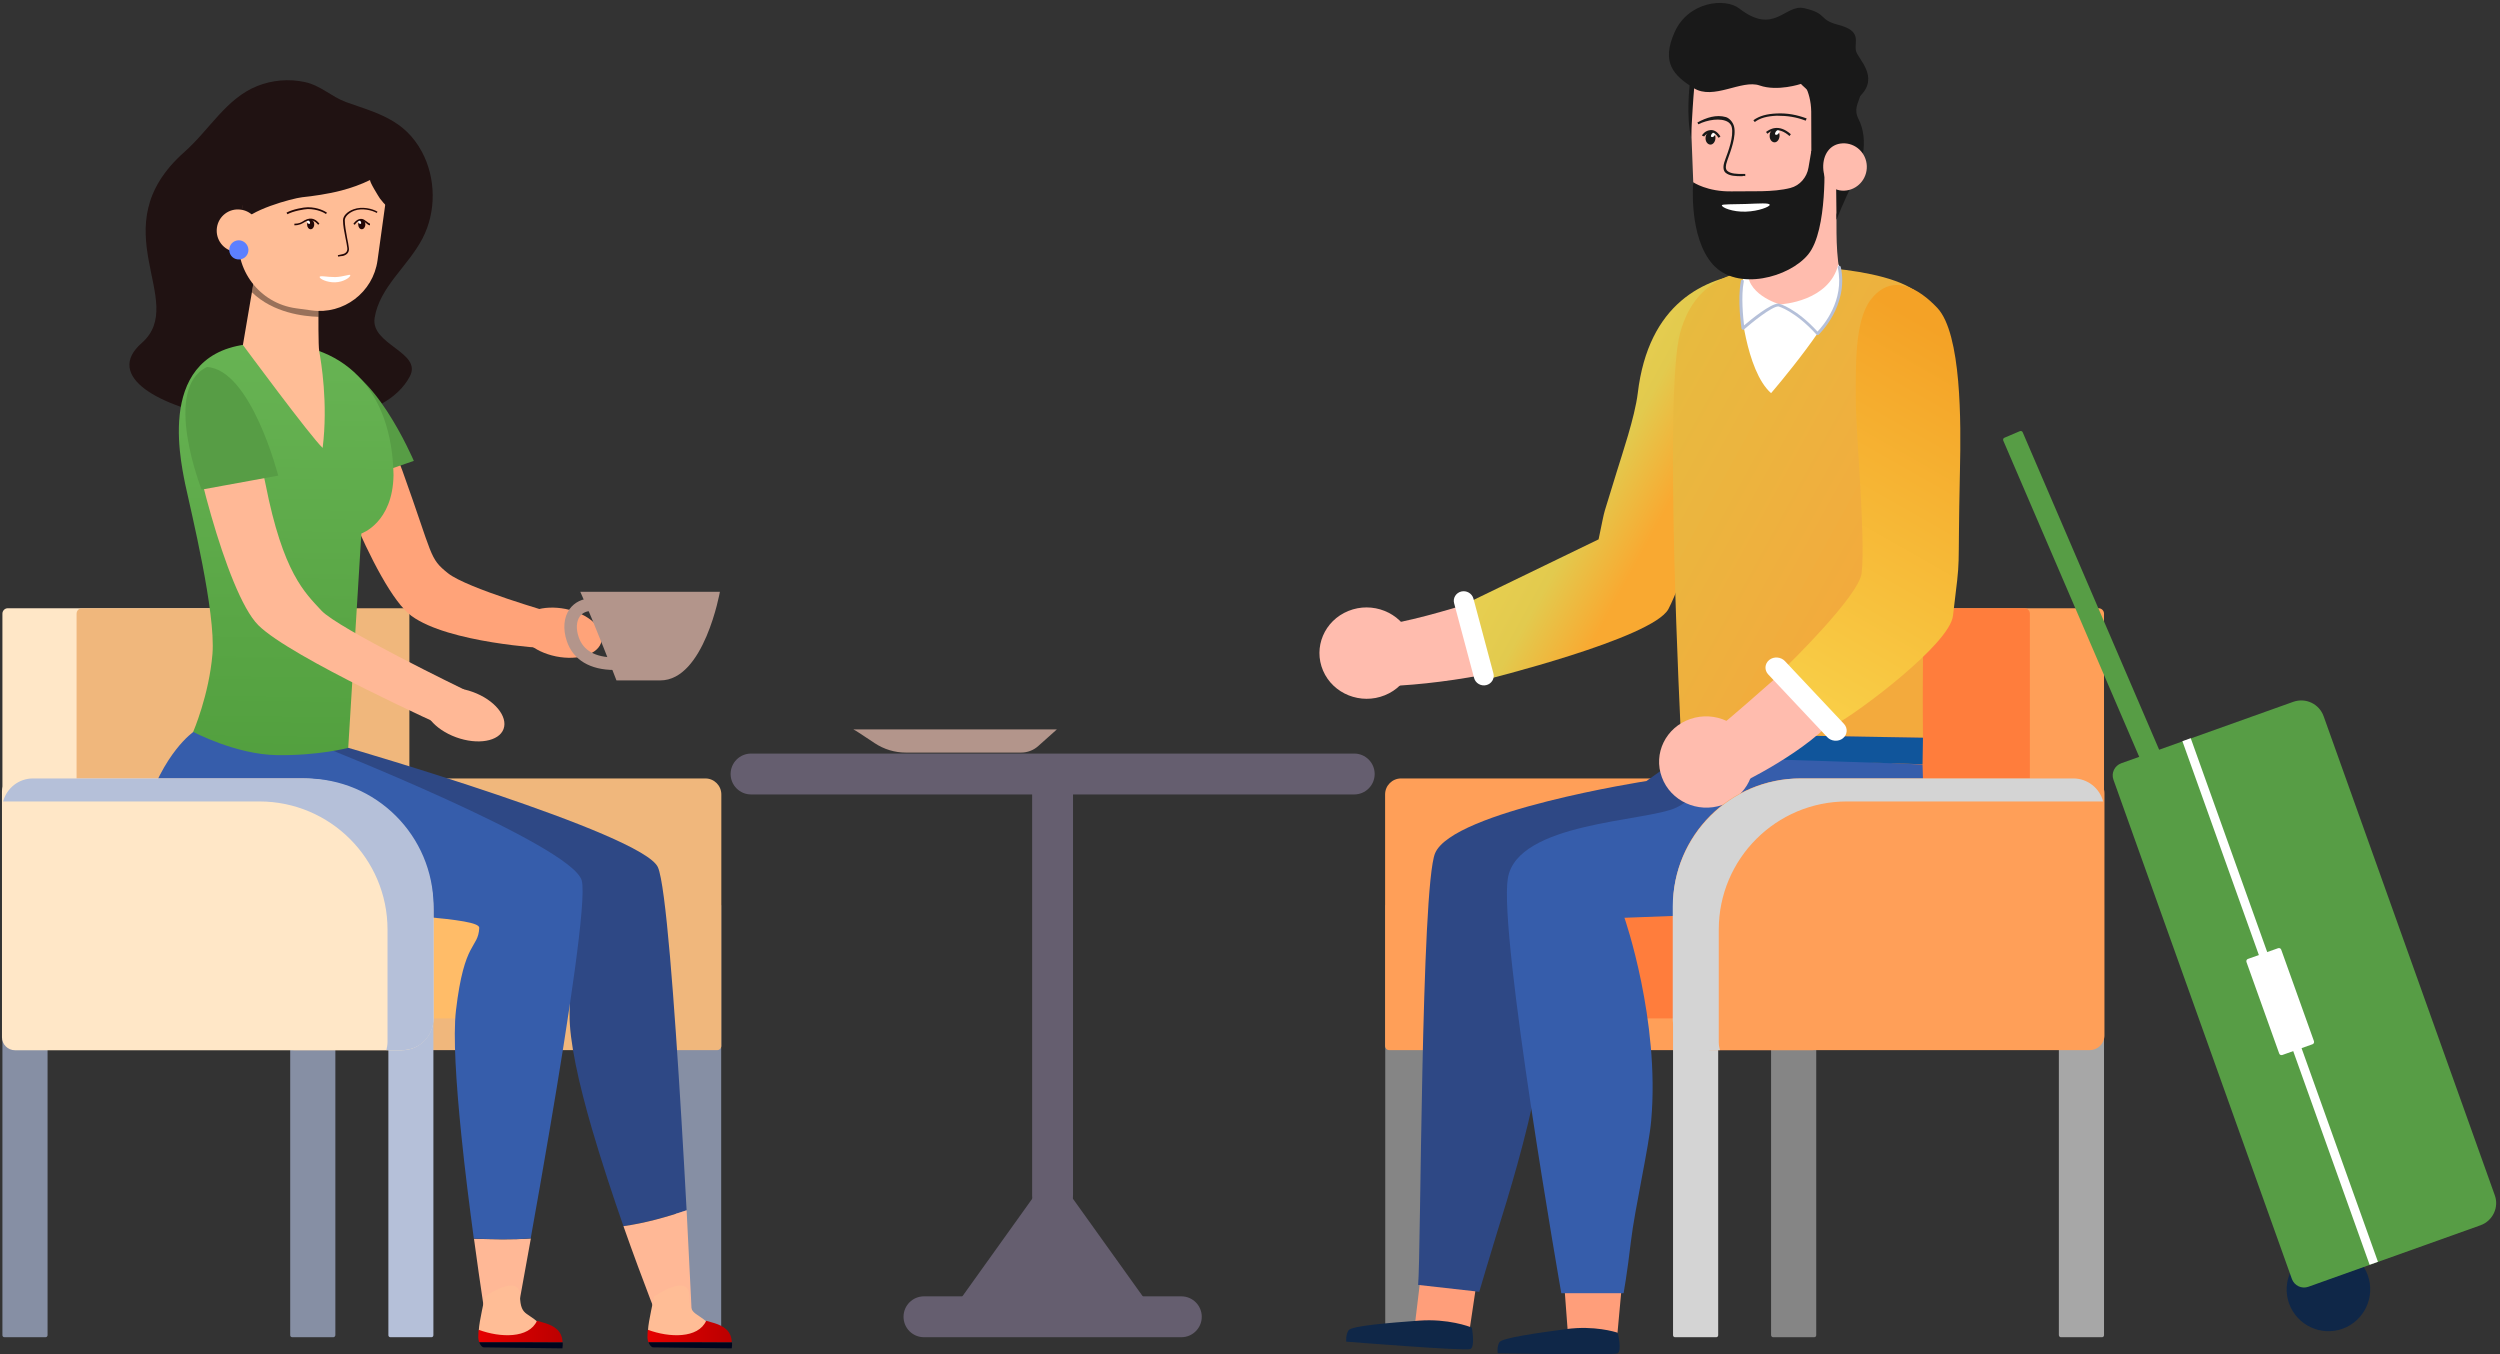 <svg width="646" height="350" viewBox="0 0 646 350" fill="none" xmlns="http://www.w3.org/2000/svg">
<rect x="0" y="0" width="646" height="350" fill="#333333" stroke="none"/>
<path d="M86.141 345.536H75.507C75.211 345.536 74.99 345.315 74.99 345.019V233.904H86.658V345.019C86.621 345.315 86.4 345.536 86.141 345.536Z" fill="#868FA4"/>
<path d="M185.838 345.536H175.204C174.909 345.536 174.687 345.315 174.687 345.019V233.904H186.355V345.019C186.355 345.315 186.134 345.536 185.838 345.536Z" fill="#868FA4"/>
<path d="M185.358 271.348H75.875C75.322 271.348 74.878 270.905 74.878 270.351V202.146C74.878 201.592 75.322 201.149 75.875 201.149H182.256C184.545 201.149 186.392 202.995 186.392 205.285V270.351C186.355 270.905 185.912 271.348 185.358 271.348Z" fill="#F0B77C"/>
<path d="M85.219 157.168H2.027C1.251 157.168 0.624 157.796 0.624 158.571V221.238H86.622V158.608C86.622 157.796 85.994 157.168 85.219 157.168Z" fill="#FFE7C7"/>
<path d="M104.382 157.168H21.19C20.415 157.168 19.787 157.796 19.787 158.571V221.238H105.785V158.608C105.785 157.796 105.158 157.168 104.382 157.168Z" fill="#F0B77C"/>
<path d="M163.573 263.15H23.406C23.073 263.15 22.778 262.855 22.778 262.523V219.871C22.778 219.539 23.073 219.243 23.406 219.243H161.616C163.056 219.243 164.2 220.388 164.2 221.828V262.56C164.2 262.892 163.905 263.15 163.573 263.15Z" fill="#FFBC68"/>
<path d="M11.775 345.536H1.14C0.845 345.536 0.624 345.315 0.624 345.019V233.904H12.292V345.019C12.292 345.315 12.033 345.536 11.775 345.536Z" fill="#868FA4"/>
<path d="M111.509 345.536H100.874C100.579 345.536 100.357 345.315 100.357 345.019V233.904H111.989V345.019C111.989 345.315 111.767 345.536 111.509 345.536Z" fill="#B5C0D9"/>
<path d="M108.998 39.184C112.69 46.052 112.764 54.767 109.145 61.673C105.416 68.8 98.105 74.154 96.812 82.094C95.631 89.073 109.219 90.993 105.896 97.271C93.526 120.794 17.055 105.801 36.625 88.63C48.884 77.884 25.474 58.94 47.665 39.258C54.09 33.571 58.484 25.41 66.46 22.234C70.337 20.683 74.694 20.314 78.756 21.2C82.892 22.086 85.587 24.967 89.391 26.37C97.514 29.25 104.493 30.875 108.998 39.184Z" fill="#201212"/>
<path d="M89.465 54.657C92.086 53.549 94.634 52.256 96.997 50.668C96.591 50.927 100.025 55.063 100.394 55.395C101.798 56.798 103.496 58.091 105.342 58.866C107.853 59.937 108.813 56.909 109.035 54.841C109.589 49.708 107.632 44.169 105.97 39.405C104.825 36.193 101.133 36.82 99.656 33.718L60.885 31.798C60.885 31.798 63.063 68.024 63.211 67.581C64.503 63.63 77.501 58.312 78.978 57.943C82.56 57.131 86.068 56.06 89.465 54.657Z" fill="#201212"/>
<path d="M95.889 105.358C95.816 111.488 90.388 116.4 83.815 116.326C77.205 116.252 71.962 111.193 72.036 105.026C72.11 98.896 77.538 93.984 84.11 94.058C90.683 94.169 95.963 99.228 95.889 105.358Z" fill="#0D1E41"/>
<path d="M176.054 288.778C174.282 259.494 172.029 228.549 169.998 224.081C166.047 215.329 90.019 193.246 90.019 193.246L49.992 189.11C49.992 189.11 141.086 212.596 145.702 232.796C147.474 240.514 147.474 240.329 147.179 261.895C147.068 268.911 149.542 279.915 152.939 291.622C155.413 300.078 158.33 308.904 161.099 316.843C166.638 316.031 172.066 314.554 177.42 312.744C177.014 305.322 176.571 297.124 176.054 288.778Z" fill="#2E4885"/>
<path d="M161.099 316.843C166.306 331.651 170.995 343.283 170.995 343.283L178.934 343.394C178.934 343.394 178.343 330.285 177.42 312.744C172.066 314.554 166.638 316.068 161.099 316.843Z" fill="#FFB896"/>
<path d="M122.476 320.093C124.211 332.981 125.762 342.656 125.762 342.656L133.036 342.767C133.036 342.767 134.772 333.424 137.172 320.019C132.261 320.388 127.35 320.241 122.476 320.093Z" fill="#FFB896"/>
<path d="M150.317 227.515C147.732 218.283 81.932 192.323 81.932 192.323L49.992 189.11C49.992 189.11 42.127 194.428 37.401 210.048C28.723 238.667 124.174 234.31 123.842 239.775C123.546 245.24 119.965 242.803 117.823 261.082C117.048 267.655 117.86 279.989 119.189 293.099C120.112 302.257 121.331 311.821 122.439 320.056C127.35 320.204 132.261 320.388 137.135 319.982C138.612 311.747 140.347 301.961 142.046 291.88C146.92 263.298 151.646 232.316 150.317 227.515Z" fill="#365DAB"/>
<path d="M88.025 95.904C88.025 95.904 96.037 99.523 104.013 121.717C111.989 143.911 110.844 144.206 115.755 148.12C120.666 152.035 142.673 158.349 142.673 158.349L140.827 167.507C140.827 167.507 115.94 166.178 106.339 159.162C96.739 152.182 82.375 112.633 81.71 106.134C81.046 99.634 81.821 92.507 88.025 95.904Z" fill="#FFA379"/>
<path d="M134.366 161.34C133.664 164.701 137.837 168.431 143.671 169.612C149.505 170.794 154.785 169.021 155.45 165.624C156.151 162.264 151.979 158.534 146.145 157.352C140.311 156.208 135.03 157.98 134.366 161.34Z" fill="#FFA379"/>
<path d="M106.931 119.095L87.914 125.631C87.914 125.631 73.772 101.333 84.554 94.095C95.89 93.098 106.931 119.095 106.931 119.095Z" fill="url(#paint0_linear_90_24779)"/>
<path d="M68.159 88.741C88.911 87.781 101.281 100.853 101.687 122.751C101.502 135.122 93.379 137.855 93.379 137.855L89.982 193.246C89.982 193.246 82.338 195.277 71.63 195.129C60.922 194.982 49.918 189.11 49.918 189.11C49.918 189.11 54.017 179.657 54.903 168.948C55.752 158.239 49.438 132.463 47.85 125.078C46.373 117.692 40.096 88.593 68.159 88.741Z" fill="url(#paint1_linear_90_24779)"/>
<path d="M66.202 68.984L62.768 89.147C62.768 89.147 80.381 113.002 83.372 115.735C84.812 104.177 82.966 93.394 82.486 90.735C82.006 88.076 82.523 62.374 82.523 62.374L66.202 68.984Z" fill="#FFBD96"/>
<path opacity="0.4" d="M65.094 75.521L66.201 68.984L72.996 66.252L80.011 69.317L82.301 71.828L82.412 72.493C82.375 75.558 82.338 78.881 82.338 81.872C78.498 81.761 70.596 80.875 65.094 75.521Z" fill="black"/>
<path d="M76.467 79.657L80.492 80.21C88.763 81.355 96.406 75.558 97.551 67.286L101.871 36.082L65.795 31.097L61.771 60.27C60.478 69.686 67.051 78.364 76.467 79.657Z" fill="#FFBD96"/>
<path d="M82.59 71.599C82.602 72.031 84.414 73.01 86.601 72.951C88.788 72.891 90.541 71.654 90.526 71.114C90.516 70.735 88.788 71.54 86.601 71.599C84.413 71.604 82.577 71.112 82.59 71.599Z" fill="white"/>
<path d="M87.384 66.315L87.291 65.945C87.8 65.852 88.031 65.806 88.539 65.667C89.416 65.482 89.832 64.881 89.74 64.095C89.647 63.309 89.462 62.43 89.278 61.505C88.954 59.933 88.631 58.268 88.631 56.927C88.631 55.817 89.693 54.661 91.402 54.06C93.573 53.274 96.298 53.922 97.545 54.708L97.361 55.031C96.16 54.338 93.619 53.69 91.587 54.43C89.878 55.078 89.093 56.141 89.093 56.927C89.093 58.222 89.416 59.887 89.693 61.459C89.878 62.384 90.063 63.263 90.155 64.095C90.294 65.112 89.693 65.852 88.631 66.13C88.123 66.176 87.892 66.222 87.384 66.315Z" fill="#230706"/>
<path d="M74.267 55.355L74.036 54.939C75.652 54.06 78.47 53.552 79.532 53.552C82.211 53.552 84.012 54.615 84.474 54.939L84.243 55.309C83.781 54.985 82.072 54.014 79.532 54.014C78.608 54.06 75.791 54.523 74.267 55.355Z" fill="#230706"/>
<path d="M81.196 57.991C81.196 58.684 80.78 59.239 80.272 59.239C79.764 59.239 79.348 58.684 79.348 57.991C79.348 57.297 79.764 56.742 80.272 56.742C80.78 56.742 81.196 57.297 81.196 57.991Z" fill="#230706"/>
<path d="M79.948 57.159C80.132 57.39 80.179 57.714 80.04 57.806C79.901 57.945 79.624 57.806 79.439 57.575C79.255 57.344 79.209 57.02 79.347 56.927C79.439 56.789 79.717 56.927 79.948 57.159Z" fill="white"/>
<path d="M94.405 57.991C94.405 58.684 93.989 59.239 93.481 59.239C92.973 59.239 92.558 58.684 92.558 57.991C92.558 57.297 92.973 56.742 93.481 56.742C93.989 56.742 94.405 57.297 94.405 57.991Z" fill="#230706"/>
<path d="M93.157 57.159C93.342 57.39 93.388 57.714 93.249 57.806C93.111 57.945 92.834 57.806 92.649 57.575C92.464 57.344 92.418 57.02 92.557 56.927C92.695 56.789 92.926 56.927 93.157 57.159Z" fill="white"/>
<path d="M76.068 58.222V57.806C77.269 57.806 77.823 57.482 78.331 57.159C78.47 57.066 78.562 57.02 78.701 56.927C80.641 55.864 81.841 56.927 82.534 57.806L82.211 58.083C81.518 57.251 80.548 56.419 78.885 57.297C78.793 57.344 78.654 57.436 78.562 57.482C78.008 57.806 77.361 58.222 76.068 58.222Z" fill="#230706"/>
<path d="M95.605 58.222C95.236 58.222 94.866 57.898 94.496 57.575C94.266 57.39 94.035 57.205 93.85 57.112C93.157 56.742 92.326 57.112 91.679 58.083L91.31 57.852C92.095 56.696 93.111 56.28 94.035 56.742C94.266 56.881 94.496 57.066 94.774 57.251C95.051 57.482 95.42 57.76 95.605 57.76V58.222Z" fill="#230706"/>
<path d="M88.209 49.228C90.757 48.563 93.267 47.677 95.668 46.495C95.261 46.68 97.92 50.927 98.178 51.296C99.286 52.773 100.689 54.176 102.314 55.136C104.493 56.429 105.748 53.77 106.228 51.887C107.373 47.234 106.302 41.879 105.342 37.263C104.714 34.161 101.206 34.272 100.246 31.244L64.725 24.56C64.725 24.56 62.14 58.238 62.324 57.832C64.023 54.361 75.507 51.259 78.091 50.964C80.676 50.705 84.885 50.114 88.209 49.228Z" fill="#201212"/>
<path d="M56.047 58.866C55.641 61.894 57.746 64.664 60.737 65.07C63.765 65.476 66.534 63.371 66.94 60.38C67.346 57.352 65.242 54.583 62.251 54.176C59.223 53.733 56.453 55.838 56.047 58.866Z" fill="#FFBD96"/>
<path d="M64.171 64.922C63.986 66.289 62.731 67.212 61.364 67.027C59.998 66.843 59.075 65.587 59.26 64.221C59.444 62.854 60.7 61.931 62.066 62.116C63.395 62.337 64.355 63.593 64.171 64.922Z" fill="#5C80FF"/>
<path d="M125.282 335.049C125.282 335.307 123.805 341.548 123.731 343.653C123.62 345.721 139.35 347.198 140.569 343.468C136.876 338.52 134.476 340.846 134.365 334.79C134.255 328.771 125.282 335.049 125.282 335.049Z" fill="#FFBD96"/>
<path d="M140.938 341.917C140.199 341.696 139.461 341.474 138.759 341.289C136.691 345.905 129.233 345.684 123.694 343.616C123.657 343.985 123.62 344.244 123.62 344.354L123.583 345.684C123.583 345.979 123.694 346.422 123.841 346.865C128.309 346.865 132.63 346.865 136.987 346.865C139.756 346.865 142.562 346.865 145.369 346.865C145.258 343.837 143.19 342.656 140.938 341.917Z" fill="url(#paint2_linear_90_24779)"/>
<path d="M136.987 346.865C132.63 346.865 128.31 346.865 123.842 346.865C124.1 347.53 124.543 348.158 125.023 348.158L136.322 348.306L142.083 348.38L145.332 348.416C145.406 347.863 145.443 347.346 145.406 346.902C142.563 346.865 139.793 346.865 136.987 346.865Z" fill="#00061E"/>
<path d="M169.001 335.049C169.001 335.307 167.524 341.548 167.45 343.653C167.339 345.721 183.069 347.198 184.288 343.468C180.595 338.52 178.195 340.846 178.084 334.79C178.01 328.771 169.001 335.049 169.001 335.049Z" fill="#FFBD96"/>
<path d="M184.656 341.917C183.918 341.696 183.179 341.474 182.478 341.289C180.41 345.905 172.951 345.684 167.413 343.616C167.376 343.985 167.339 344.244 167.339 344.354L167.302 345.684C167.302 345.979 167.413 346.422 167.56 346.865C172.028 346.865 176.348 346.865 180.705 346.865C183.475 346.865 186.281 346.865 189.087 346.865C189.014 343.837 186.946 342.656 184.656 341.917Z" fill="url(#paint3_linear_90_24779)"/>
<path d="M180.742 346.865C176.385 346.865 172.065 346.865 167.597 346.865C167.856 347.53 168.299 348.158 168.779 348.158L180.078 348.306L185.838 348.38L189.087 348.416C189.161 347.863 189.198 347.346 189.161 346.902C186.318 346.865 183.512 346.865 180.742 346.865Z" fill="#00061E"/>
<path d="M56.713 97.124C56.713 97.124 64.098 101.924 68.603 125.041C73.144 148.158 78.794 153.143 83.04 157.759C87.287 162.375 119.928 178.18 119.928 178.18L115.386 188.003C115.386 188.003 75.175 169.945 66.756 161.562C58.337 153.217 48.626 112.818 48.922 106.282C49.254 99.782 51.1 92.84 56.713 97.124Z" fill="#FFB896"/>
<path d="M109.921 180.949C108.74 184.199 112.284 188.483 117.86 190.514C123.436 192.545 128.938 191.585 130.119 188.372C131.301 185.122 127.756 180.839 122.18 178.808C116.605 176.777 111.103 177.737 109.921 180.949Z" fill="#FFB896"/>
<path d="M71.888 122.899L52.096 126.518C52.096 126.518 41.794 100.373 53.499 94.834C64.909 95.535 71.888 122.899 71.888 122.899Z" fill="url(#paint4_linear_90_24779)"/>
<path d="M78.018 201.149H3.872C2.026 201.149 0.512 202.663 0.512 204.509V268.025C0.512 269.871 2.026 271.385 3.872 271.385H103.828C108.333 271.385 111.989 267.729 111.989 263.224V235.159C111.989 216.363 96.775 201.149 78.018 201.149Z" fill="#FFE7C7"/>
<path d="M78.904 201.149H8.525C4.832 201.149 1.731 203.66 0.808 207.094H67.014C85.292 207.094 100.136 221.902 100.136 240.218V269.244C100.136 269.982 99.988 270.684 99.84 271.348H103.976C108.407 271.348 112.025 267.766 112.025 263.298V234.236C111.989 215.957 97.182 201.149 78.904 201.149Z" fill="#B5C0D9"/>
<path d="M458.161 345.536H468.795C469.09 345.536 469.312 345.315 469.312 345.019V233.904H457.644V345.019C457.68 345.315 457.902 345.536 458.161 345.536Z" fill="#858585"/>
<path d="M358.463 345.536H369.098C369.393 345.536 369.615 345.315 369.615 345.019V233.904H357.946V345.019C357.946 345.315 358.168 345.536 358.463 345.536Z" fill="#858585"/>
<path d="M358.943 271.348H468.425C468.979 271.348 469.422 270.905 469.422 270.351V202.146C469.422 201.592 468.979 201.149 468.425 201.149H362.045C359.755 201.149 357.909 202.995 357.909 205.285V270.351C357.946 270.905 358.389 271.348 358.943 271.348Z" fill="#FF9F58"/>
<path d="M459.083 157.168H542.275C543.051 157.168 543.678 157.796 543.678 158.571V221.238H457.68V158.608C457.68 157.796 458.308 157.168 459.083 157.168Z" fill="#FF9F58"/>
<path d="M439.919 157.168H523.111C523.887 157.168 524.514 157.796 524.514 158.571V221.238H438.516V158.608C438.516 157.796 439.144 157.168 439.919 157.168Z" fill="#FF7D3C"/>
<path d="M380.729 263.151H520.859C521.191 263.151 521.486 262.855 521.486 262.523V219.871C521.486 219.539 521.191 219.243 520.859 219.243H382.649C381.209 219.243 380.064 220.388 380.064 221.828V262.56C380.101 262.892 380.396 263.151 380.729 263.151Z" fill="#FF7D3C"/>
<path d="M532.527 345.536H543.161C543.457 345.536 543.678 345.315 543.678 345.019V233.904H532.01V345.019C532.047 345.315 532.269 345.536 532.527 345.536Z" fill="#A7A7A7"/>
<path d="M432.83 345.536H443.464C443.76 345.536 443.981 345.315 443.981 345.019V233.904H432.313V345.019C432.313 345.315 432.535 345.536 432.83 345.536Z" fill="#D4D4D4"/>
<path d="M381.467 332.021L379.436 345.684L365.109 346.385L366.845 332.021H381.467Z" fill="#FF9E7A"/>
<path d="M380.322 343.062C379.694 342.767 374.119 340.699 366.66 341.253C359.164 341.807 349.305 342.582 348.493 343.727C347.681 344.872 347.865 346.681 347.865 346.681C347.865 346.681 378.624 349.155 379.953 348.601C381.245 348.01 380.322 343.062 380.322 343.062Z" fill="#0F2748"/>
<path d="M434.343 195.462L425.445 201.813C425.445 201.813 375.448 209.568 370.833 220.462C367.177 229.029 367.177 324.857 366.438 332.021L382.242 333.793C382.242 333.793 385.344 323.269 386.821 318.542C392.729 299.598 405.468 258.239 396.569 242.175C396.569 242.175 456.868 211.489 456.388 194.613L434.343 195.462Z" fill="#2E4885"/>
<path d="M418.983 333.239L417.727 346.976L405.357 347.382L404.36 334.089L418.983 333.239Z" fill="#FF9E7A"/>
<path d="M418.023 344.391C417.395 344.17 411.93 342.471 404.767 343.431C397.603 344.391 388.151 345.684 387.449 346.829C386.748 347.973 387.006 349.672 387.006 349.672C387.006 349.672 416.694 350.3 417.949 349.709C419.205 349.118 418.023 344.391 418.023 344.391Z" fill="#0F2748"/>
<path d="M497.338 207.759C498.704 215.329 498.925 234.014 488.882 236.599H434.455L419.758 237.153C419.758 237.153 428.99 263.667 426.663 289.628C426.073 296.422 422.417 312.375 421.42 320.868C420.423 329.362 419.537 334.162 419.537 334.162H403.438C403.438 334.162 387.228 241.548 389.628 226.961C392.028 212.375 425.482 212.338 433.162 208.682C440.843 205.026 442.061 194.908 442.061 194.908L496.784 197.567C496.895 201.186 496.931 205.359 497.338 207.759Z" fill="#365DAB"/>
<path d="M393.024 151.407C393.024 151.407 361.121 163.076 350.745 161.858C337.969 160.344 343.065 176.001 352.111 177.109C361.121 178.217 389.553 174.819 401.665 169.022L393.024 151.407Z" fill="#FFBCAE"/>
<path d="M364.37 164.221C366.955 170.24 364.038 177.146 357.835 179.657C351.631 182.168 344.468 179.325 341.883 173.305C339.298 167.286 342.215 160.381 348.419 157.87C354.622 155.359 361.786 158.202 364.37 164.221Z" fill="#FFBCAE"/>
<path d="M383.535 175.706C383.535 175.706 427.144 164.96 431.131 157.353C437.926 144.465 460.708 69.575 452.696 70.425C440.436 71.717 425.962 78.29 423.193 101.629C422.454 107.759 419.02 117.803 417.838 121.68C413.703 135.381 415.18 129.324 413.075 139.369L377.479 156.614L383.535 175.706Z" fill="url(#paint5_linear_90_24779)"/>
<path d="M377.59 152.847C376.224 153.18 375.375 154.546 375.744 155.875L380.913 175.226C381.283 176.555 382.686 177.367 384.052 177.035C385.418 176.703 386.267 175.336 385.898 174.007L380.729 154.657C380.359 153.327 378.956 152.515 377.59 152.847Z" fill="white"/>
<path d="M460.376 68.689C460.376 68.689 492.463 68.431 497.744 78.143C502.544 86.932 500.181 121.533 498.298 136.932C496.451 152.331 496.894 190.625 496.894 190.625L434.344 189.701C434.344 189.701 429.839 101.444 434.159 85.971C438.442 70.499 450.664 69.76 460.376 68.689Z" fill="url(#paint6_linear_90_24779)"/>
<path d="M434.344 195.462L496.784 197.493L496.895 190.625L434.344 189.554V195.462Z" fill="#10559B"/>
<path d="M439.403 196.718C438.701 196.016 438.369 195.093 438.369 194.133L438.443 190.994C438.48 189.48 439.772 188.261 441.323 188.298L453.102 188.52C454.099 188.557 454.985 188.926 455.687 189.627C456.389 190.329 456.721 191.252 456.721 192.212L456.647 194.502C456.573 196.496 454.875 198.047 452.844 198.01L441.914 197.789C440.991 197.789 440.068 197.382 439.403 196.718ZM441.36 189.517C440.511 189.517 439.772 190.181 439.735 191.031L439.662 194.17C439.625 194.797 439.883 195.425 440.326 195.868C440.769 196.311 441.36 196.57 442.025 196.57L452.955 196.791C454.284 196.828 455.428 195.757 455.465 194.465L455.539 192.175C455.539 191.548 455.318 190.92 454.875 190.477C454.431 190.034 453.841 189.775 453.176 189.775L441.36 189.517Z" fill="#FFD100"/>
<path d="M446.825 193.837L456.019 194.022C456.352 194.022 456.647 193.763 456.647 193.431C456.647 193.099 456.389 192.803 456.019 192.803L446.825 192.619C446.493 192.619 446.197 192.877 446.197 193.209C446.197 193.542 446.456 193.837 446.825 193.837Z" fill="#FFD100"/>
<path d="M449.667 77.663C449.667 77.663 450.997 95.683 457.643 101.592C457.643 101.592 475.736 80.617 475.663 74.081C475.7 74.081 459.526 81.097 449.667 77.663Z" fill="white"/>
<path d="M451.108 71.459C451.108 71.459 454.653 59.457 452.474 51.112C450.296 42.766 474.186 43.283 474.444 50.188C474.74 57.759 474.149 62.892 475.331 70.203C475.331 70.203 471.232 78.29 462.038 78.66C452.843 79.029 451.108 71.459 451.108 71.459Z" fill="#FFBCAE"/>
<path d="M460.229 78.623C460.229 78.623 472.672 77.958 475.035 68.283C475.035 68.283 478.728 75.779 469.866 86.008C469.866 86.008 462.998 78.808 460.229 78.623Z" fill="white"/>
<path d="M451.699 69.206C451.699 69.206 448.228 73.453 450.406 85.085C450.406 85.085 456.831 78.475 459.785 78.623C459.785 78.586 450.628 76.001 451.699 69.206Z" fill="white"/>
<path d="M469.681 86.599C469.57 86.599 469.459 86.562 469.386 86.451C463.81 80.322 459.564 79.177 459.527 79.177C457.828 79.177 452.548 83.46 450.665 85.122C450.554 85.233 450.406 85.233 450.258 85.196C450.111 85.159 450.037 85.011 450 84.9C449.963 84.605 448.892 77.404 449.852 72.604C449.889 72.382 450.074 72.271 450.295 72.308C450.517 72.345 450.665 72.567 450.591 72.751C449.852 76.555 450.443 82.131 450.665 84.088C452.437 82.574 457.533 78.401 459.6 78.438C459.859 78.512 464.068 79.62 469.644 85.676C471.01 84.273 476.734 77.7 474.887 69.169C474.85 68.948 474.961 68.763 475.183 68.689C475.404 68.652 475.589 68.763 475.663 68.985C477.804 79.029 469.976 86.451 469.903 86.525C469.866 86.562 469.755 86.599 469.681 86.599Z" fill="#B5C0D9"/>
<path d="M459.638 64.664L455.945 64.812C446.197 65.181 437.926 57.426 437.557 47.604L436.818 28.438C436.449 18.578 444.092 10.196 453.84 9.827L457.533 9.679C467.281 9.31 475.552 17.064 475.922 26.887L476.66 46.053C477.029 55.912 469.386 64.295 459.638 64.664Z" fill="#FFBCAE"/>
<path d="M437.519 47.087C437.519 47.087 441.175 49.598 447.563 49.45C452.4 49.339 458.086 49.745 462.665 48.564C465.102 47.936 466.912 45.794 467.318 43.283L468.056 38.962L471.379 40.883C471.379 40.883 472.376 59.457 467.244 65.735C462.37 71.717 448.892 75.336 442.615 68.357C436.264 61.23 437.519 47.087 437.519 47.087Z" fill="#191919"/>
<path d="M436.966 35.417C436.966 35.417 437.668 20.979 438.221 19.391C438.812 17.803 436.597 22.086 436.597 22.086C436.597 22.086 435.674 30.063 436.966 35.417Z" fill="#191919"/>
<path d="M465.213 20.166C465.213 20.166 467.945 23.231 468.019 28.844L468.056 39.332C471.49 43.357 474.223 41.289 474.444 46.606L474.555 56.798C474.555 56.798 476.66 51.37 478.801 47.345C480.943 43.32 483.122 36.451 480.241 30.764C478.986 28.29 480.094 26.739 480.684 24.819C481.903 20.868 479.872 18.172 479.207 14.368C478.026 8.165 465.213 20.166 465.213 20.166Z" fill="#191919"/>
<path d="M482.383 42.914C482.494 46.274 479.909 49.118 476.586 49.265C473.263 49.413 471.232 46.754 471.121 43.357C471.01 39.996 472.82 37.19 476.143 37.042C479.466 36.895 482.272 39.516 482.383 42.914Z" fill="#FFBCAE"/>
<path d="M465.361 21.68C465.361 21.68 459.342 23.711 454.689 22.086C450.037 20.462 442.763 26.001 437.63 22.751C432.498 19.501 429.174 16.252 432.719 8.312C436.264 0.373 445.791 -0.624 449.409 2.182C458.493 9.235 461.188 1.001 466.173 2.108C472.376 3.512 469.755 5.063 475.035 6.429C481.238 8.017 479.097 10.749 479.577 13.113C479.983 15.144 485.78 19.834 480.648 24.819C474.149 31.207 465.361 21.68 465.361 21.68Z" fill="#191919"/>
<path d="M448.819 202.921C448.819 202.921 467.872 193.948 474.888 184.458C480.833 176.407 473.115 165.624 469.349 166.954C465.583 168.283 447.268 186.378 439.292 191.474C433.901 194.908 448.819 202.921 448.819 202.921Z" fill="#FFBCAE"/>
<path d="M452.363 192.951C454.653 199.081 451.366 205.839 445.015 208.017C438.664 210.196 431.685 206.983 429.433 200.853C427.144 194.724 430.43 187.966 436.781 185.787C443.095 183.608 450.111 186.821 452.363 192.951Z" fill="#FFBCAE"/>
<path d="M483.343 77.515C488.845 70.277 495.787 74.487 500.587 79.546C506.901 86.23 506.717 109.457 506.458 121.2C505.794 151.407 506.791 141.252 504.649 159.125C503.763 166.511 480.057 184.088 474.814 186.895L461.631 172.198C461.631 172.198 480.389 153.992 481.054 148.084C482.088 138.852 479.503 111.341 479.54 102.921C479.54 95.24 479.171 83.017 483.343 77.515Z" fill="url(#paint7_linear_90_24779)"/>
<path d="M457.164 170.536C455.982 171.496 455.872 173.158 456.906 174.266L472.156 190.477C473.189 191.585 475.036 191.732 476.217 190.772C477.399 189.812 477.51 188.15 476.476 187.043L461.226 170.831C460.192 169.723 458.346 169.576 457.164 170.536Z" fill="white"/>
<path d="M539.986 201.149H465.139C447.009 201.149 432.313 215.846 432.313 233.978V261.636C432.313 266.991 436.67 271.348 442.024 271.348H539.986C542.091 271.348 543.789 269.65 543.789 267.545V204.952C543.789 202.847 542.091 201.149 539.986 201.149Z" fill="#FF9F58"/>
<path d="M465.397 201.149H535.739C539.432 201.149 542.534 203.66 543.457 207.094H477.25C458.972 207.094 444.129 221.902 444.129 240.218V269.244C444.129 269.982 444.239 270.684 444.424 271.348H440.288C435.857 271.348 432.239 267.766 432.239 263.298V234.236C432.313 215.957 447.119 201.149 465.397 201.149Z" fill="#D4D4D4"/>
<path d="M277.265 202.589V308.83C277.265 311.747 274.902 324.044 271.985 324.044C269.068 324.044 266.705 311.747 266.705 308.83V202.589C266.705 199.672 269.068 197.308 271.985 197.308C274.902 197.345 277.265 199.709 277.265 202.589Z" fill="#655E6F"/>
<path d="M349.933 205.285H194.073C191.156 205.285 188.792 202.921 188.792 200.004C188.792 197.087 191.156 194.723 194.073 194.723H349.933C352.85 194.723 355.213 197.087 355.213 200.004C355.213 202.921 352.85 205.285 349.933 205.285Z" fill="#655E6F"/>
<path d="M305.254 345.536H238.752C235.835 345.536 233.472 343.173 233.472 340.255C233.472 337.338 235.835 334.975 238.752 334.975H305.254C308.171 334.975 310.534 337.338 310.534 340.255C310.534 343.173 308.171 345.536 305.254 345.536Z" fill="#655E6F"/>
<path d="M246.986 337.338L271.985 302.405L296.983 337.338H246.986Z" fill="#655E6F"/>
<path d="M457.29 52.942C457.29 53.409 454.491 54.575 451.108 54.692C447.726 54.808 444.926 53.642 444.926 53.059C444.926 52.709 447.726 52.825 451.108 52.709C454.491 52.592 457.29 52.359 457.29 52.942Z" fill="white"/>
<path d="M450.974 45.531V44.948C450.74 44.948 450.507 44.948 450.274 44.948C448.874 44.948 447.241 44.948 446.308 44.132C445.842 43.665 445.842 42.848 446.308 41.565L446.425 41.215C447.125 39.233 448.758 35.15 448.058 32.584C447.708 31.418 446.775 30.485 445.958 30.251C443.509 29.552 440.943 30.368 438.61 31.651L438.843 32.118C441.176 30.951 444.675 30.368 446.541 31.534C446.891 31.768 447.358 32.234 447.475 32.818C448.058 35.267 446.541 39.233 445.842 41.099L445.725 41.449C445.142 42.965 445.258 44.015 445.842 44.598C446.891 45.531 448.641 45.531 450.157 45.531C450.507 45.414 450.74 45.414 450.974 45.531Z" fill="#191919"/>
<path d="M457.272 35.15C457.272 36.083 457.856 36.783 458.556 36.783C459.255 36.783 459.839 35.966 459.839 35.033C459.839 34.1 459.255 33.4 458.556 33.4C457.739 33.517 457.272 34.217 457.272 35.15Z" fill="#191919"/>
<path d="M440.709 35.733C440.709 36.666 441.293 37.366 441.992 37.366C442.692 37.366 443.275 36.55 443.275 35.617C443.275 34.684 442.692 33.984 441.992 33.984C441.293 33.984 440.709 34.8 440.709 35.733Z" fill="#191919"/>
<path d="M466.603 31.184L466.836 30.601C464.27 29.668 461.937 29.201 459.138 29.318C456.572 29.434 454.706 29.901 453.073 31.067L453.423 31.534C454.822 30.484 456.572 30.018 459.138 29.901C461.937 29.901 464.153 30.251 466.603 31.184Z" fill="#191919"/>
<path d="M458.904 33.984C458.671 34.334 458.554 34.684 458.787 34.8C459.021 34.917 459.37 34.8 459.604 34.45C459.837 34.101 459.954 33.751 459.72 33.634C459.487 33.517 459.137 33.634 458.904 33.984Z" fill="white"/>
<path d="M442.341 34.567C442.108 34.917 441.992 35.267 442.225 35.383C442.458 35.5 442.808 35.383 443.041 35.033C443.275 34.684 443.391 34.334 443.158 34.217C443.041 34.1 442.691 34.217 442.341 34.567Z" fill="white"/>
<path d="M462.406 35.15L462.755 34.684C459.606 31.884 457.273 33.401 456.34 34.1L456.69 34.567C457.623 33.751 459.606 32.701 462.406 35.15Z" fill="#191919"/>
<path d="M444.095 35.617L444.561 35.267C443.628 33.75 442.578 33.517 441.878 33.634C440.712 33.75 439.895 34.684 439.779 35.033L440.362 35.267C440.479 35.033 441.179 34.334 441.995 34.217C442.695 34.1 443.395 34.567 444.095 35.617Z" fill="#191919"/>
<path d="M611.841 329.546C613.835 335.159 610.918 341.326 605.306 343.357C599.693 345.352 593.527 342.434 591.496 336.821C589.502 331.208 592.419 325.041 598.032 323.01C603.681 321.016 609.847 323.933 611.841 329.546Z" fill="#0F2748"/>
<path d="M640.938 316.622L596.48 332.501C594.745 333.129 592.862 332.205 592.234 330.507L546.115 201.481C545.487 199.746 546.41 197.862 548.109 197.235L592.566 181.356C595.779 180.211 599.287 181.873 600.431 185.085L644.631 308.793C645.812 311.932 644.151 315.477 640.938 316.622Z" fill="#579D45"/>
<path d="M560.294 200.669L556.306 202.367C556.011 202.478 555.678 202.367 555.568 202.072L517.646 113.852C517.535 113.556 517.646 113.224 517.941 113.113L521.929 111.414C522.224 111.304 522.557 111.414 522.667 111.71L560.589 199.93C560.737 200.189 560.589 200.521 560.294 200.669Z" fill="#579D45"/>
<path d="M566.087 190.752L563.932 191.523L612.307 326.818L614.463 326.047L566.087 190.752Z" fill="white"/>
<path d="M597.552 269.834L589.761 272.604C589.428 272.715 589.059 272.567 588.948 272.235L580.492 248.601C580.382 248.268 580.529 247.899 580.862 247.788L588.653 245.019C588.985 244.908 589.354 245.056 589.465 245.388L597.921 269.022C598.032 269.354 597.884 269.723 597.552 269.834Z" fill="white"/>
<path d="M186.023 152.921C186.023 152.921 181.962 175.816 170.626 175.816C159.29 175.816 159.29 175.816 159.29 175.816C159.29 175.816 153.603 161.008 149.948 152.921C162.945 152.921 186.023 152.921 186.023 152.921Z" fill="#B3958B"/>
<path d="M158.773 173.12C159.659 173.12 160.397 172.382 160.397 171.496C160.397 170.609 159.659 169.871 158.773 169.871C153.825 169.871 150.723 168.098 149.541 164.664C148.803 162.522 148.914 160.565 149.837 159.273C150.501 158.349 151.572 157.869 152.902 157.869C153.788 157.869 154.526 157.131 154.526 156.245C154.526 155.358 153.788 154.62 152.902 154.62C150.501 154.62 148.471 155.617 147.178 157.389C145.664 159.531 145.406 162.559 146.477 165.698C148.101 170.499 152.458 173.12 158.773 173.12Z" fill="#B3958B"/>
<path d="M220.511 188.482C220.806 188.556 223.576 190.403 226.013 192.028C228.413 193.615 231.182 194.465 234.062 194.465H263.861C265.485 194.465 267.073 193.874 268.292 192.766L273.092 188.482H220.511V188.482Z" fill="#B3958B"/>
<defs>
<linearGradient id="paint0_linear_90_24779" x1="105.281" y1="62.933" x2="88.959" y2="129.517" gradientUnits="userSpaceOnUse">
<stop stop-color="#579D45"/>
<stop offset="1" stop-color="#579D45"/>
</linearGradient>
<linearGradient id="paint1_linear_90_24779" x1="74.335" y1="90.571" x2="72.274" y2="238.827" gradientUnits="userSpaceOnUse">
<stop stop-color="#67B353"/>
<stop offset="1" stop-color="#4A9836"/>
</linearGradient>
<linearGradient id="paint2_linear_90_24779" x1="123.595" y1="344.086" x2="145.396" y2="344.086" gradientUnits="userSpaceOnUse">
<stop stop-color="#E50000"/>
<stop offset="1" stop-color="#BB0000"/>
</linearGradient>
<linearGradient id="paint3_linear_90_24779" x1="167.335" y1="344.086" x2="189.136" y2="344.086" gradientUnits="userSpaceOnUse">
<stop stop-color="#E50000"/>
<stop offset="1" stop-color="#BB0000"/>
</linearGradient>
<linearGradient id="paint4_linear_90_24779" x1="78.747" y1="67.128" x2="52.576" y2="130.492" gradientUnits="userSpaceOnUse">
<stop stop-color="#579D45"/>
<stop offset="1" stop-color="#579D45"/>
</linearGradient>
<linearGradient id="paint5_linear_90_24779" x1="348.868" y1="84.912" x2="431.31" y2="130.171" gradientUnits="userSpaceOnUse">
<stop stop-color="#FFE459"/>
<stop offset="0.811" stop-color="#E2CA4E"/>
<stop offset="1" stop-color="#F9A931"/>
</linearGradient>
<linearGradient id="paint6_linear_90_24779" x1="404.92" y1="99.612" x2="487.363" y2="144.871" gradientUnits="userSpaceOnUse">
<stop stop-color="#E4BF40"/>
<stop offset="1" stop-color="#F3AA3D"/>
</linearGradient>
<linearGradient id="paint7_linear_90_24779" x1="457.175" y1="183.32" x2="509.988" y2="90.635" gradientUnits="userSpaceOnUse">
<stop stop-color="#F9D149"/>
<stop offset="1" stop-color="#F4A226"/>
</linearGradient>
</defs>
</svg>
